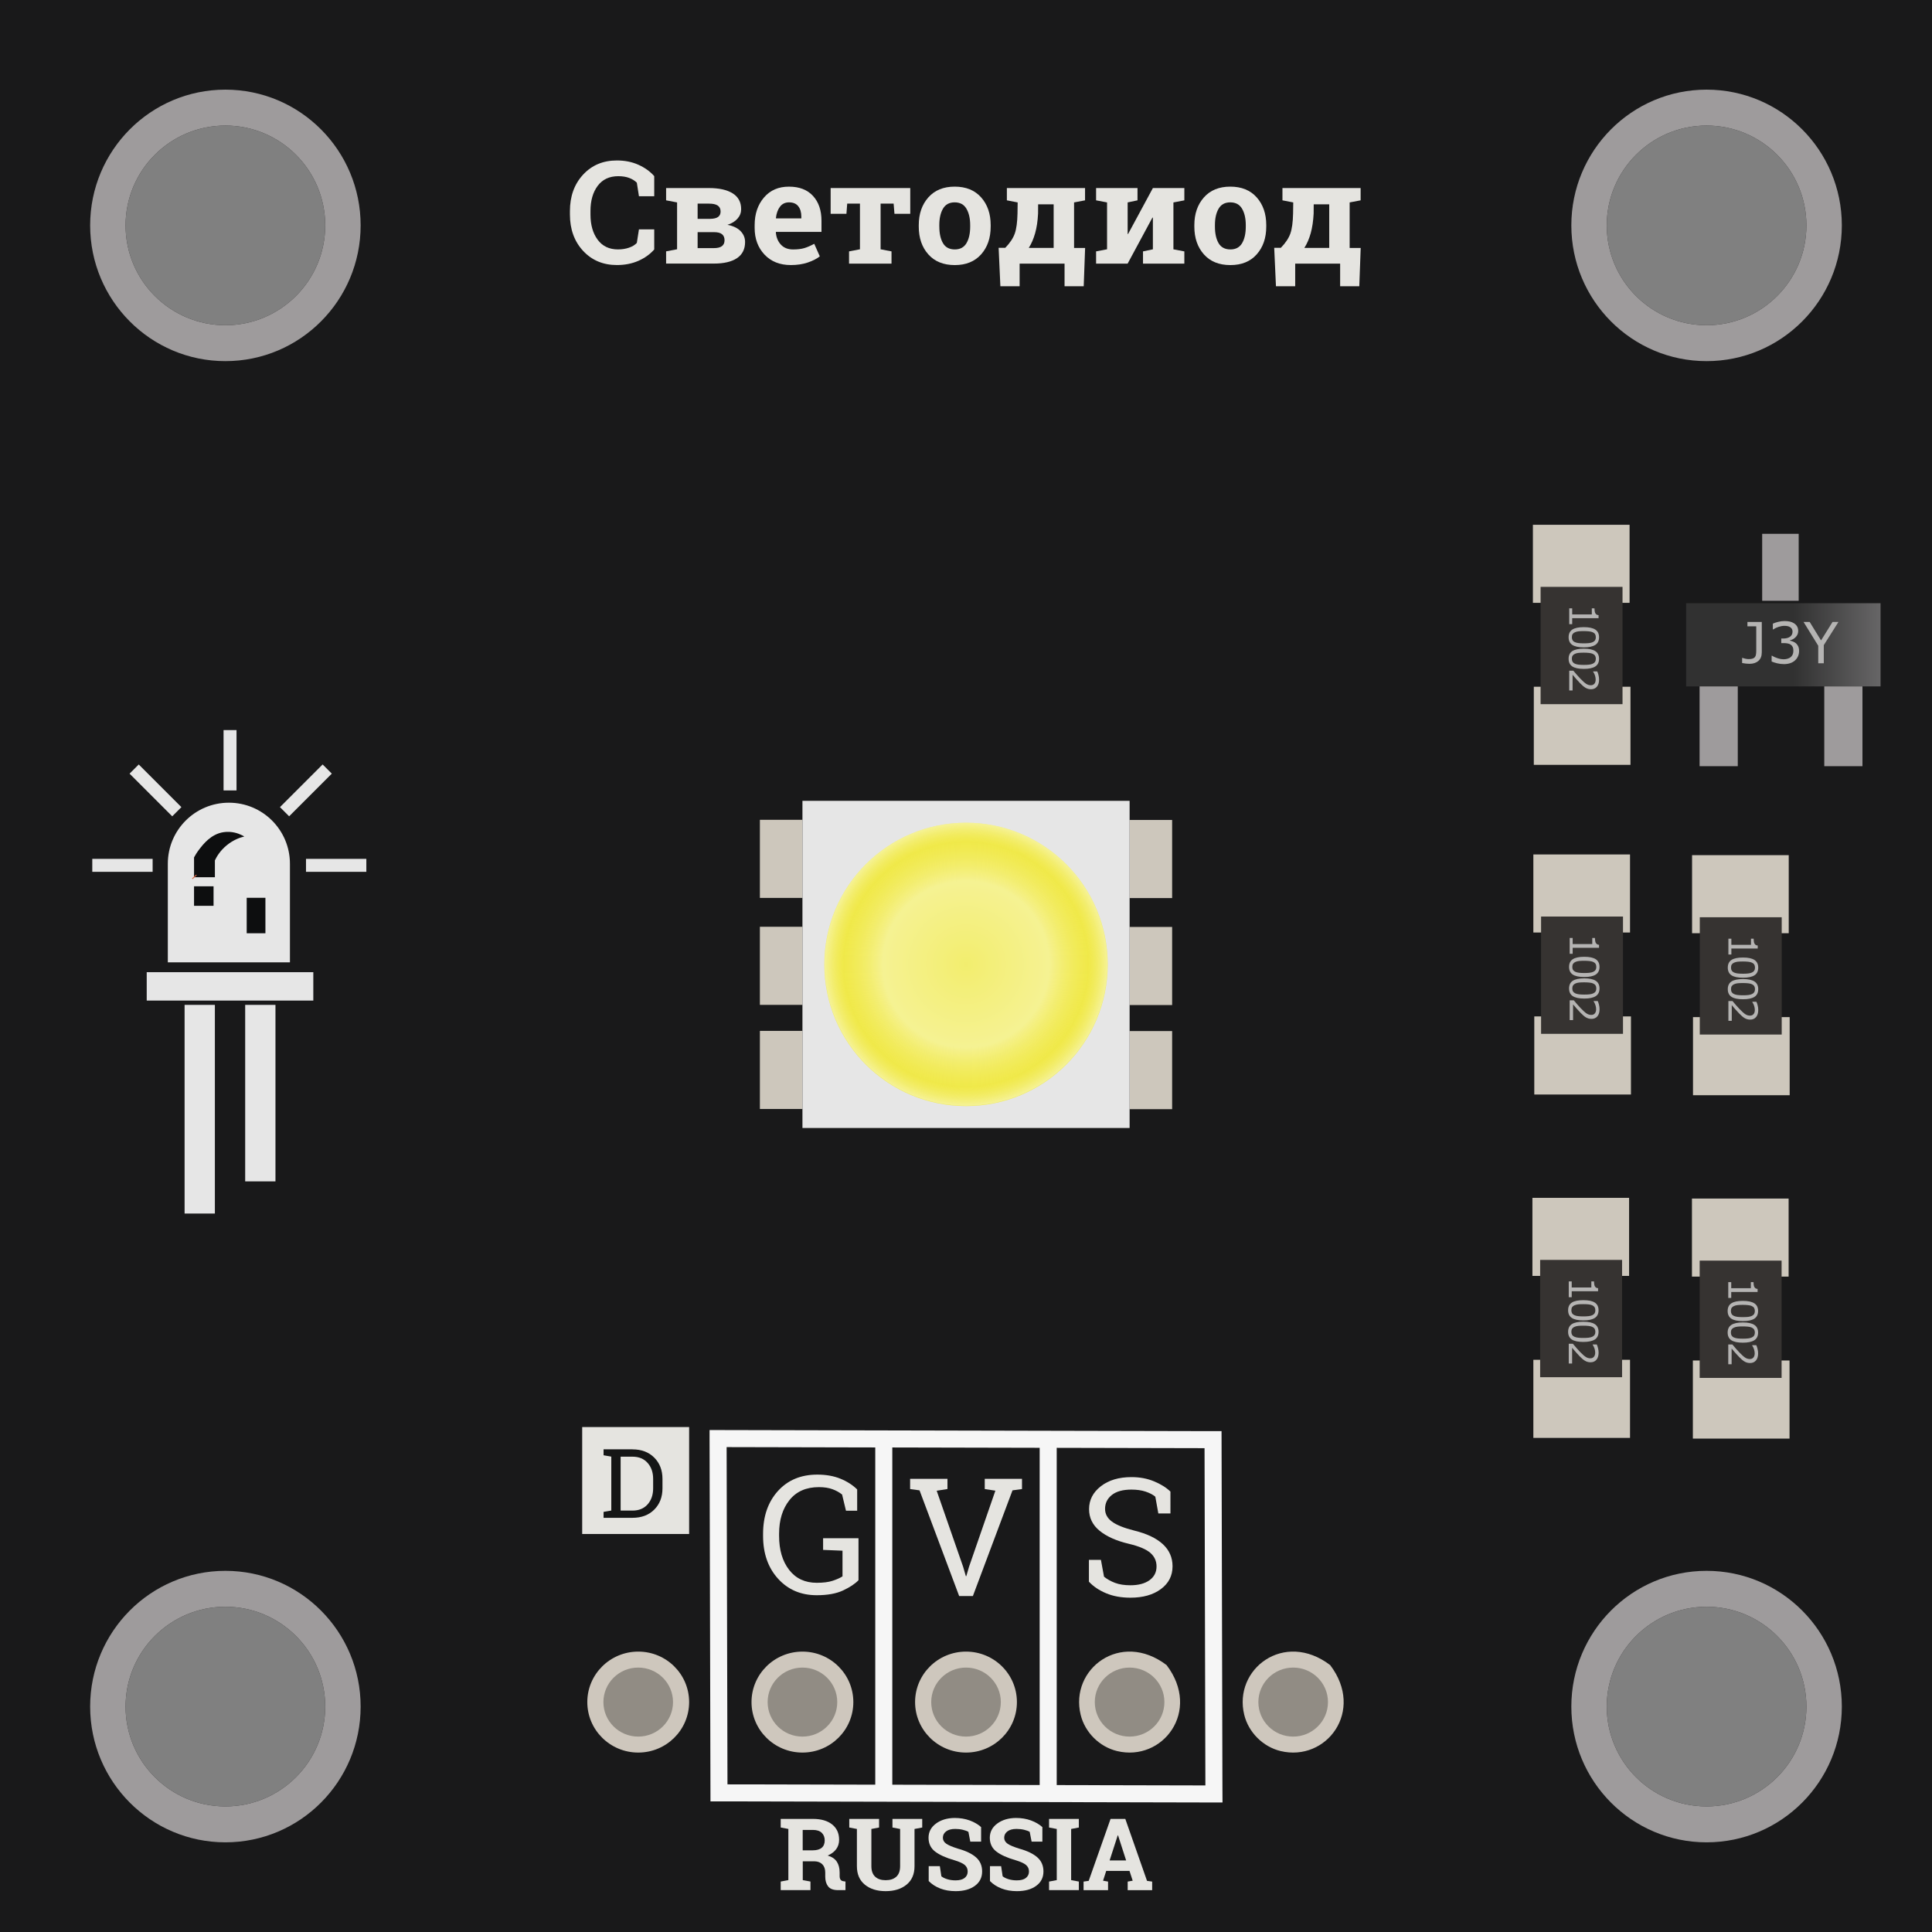 <?xml version="1.0" encoding="utf-8"?>
<!-- Generator: Adobe Illustrator 22.0.1, SVG Export Plug-In . SVG Version: 6.00 Build 0)  -->
<svg version="1.1" id="Слой_1" xmlns="http://www.w3.org/2000/svg" xmlns:xlink="http://www.w3.org/1999/xlink" x="0px" y="0px"
	 viewBox="0 0 85.04 85.04" style="enable-background:new 0 0 85.04 85.04;" xml:space="preserve">
<rect x="0" y="0" width="85.04" height="85.04" fill="#808080" stroke="none"/>
<style type="text/css">
	.st0{fill:#19191A;}
	.st1{fill:#9E9B9C;}
	.st2{fill:#E5E4E0;}
	.st3{fill:none;stroke:#F6F6F6;stroke-width:0.75;stroke-miterlimit:10;}
	.st4{fill:#CEC7BD;}
	.st5{fill:#918C84;}
	.st6{fill:#151616;}
	.st7{fill:url(#SVGID_1_);}
	.st8{fill:#B5B4B3;}
	.st9{fill:#CDC7BC;}
	.st10{fill:#363331;}
	.st11{fill:#E6E6E6;}
	.st12{fill:#EFE94A;}
	.st13{opacity:0.4;fill:url(#SVGID_2_);enable-background:new    ;}
	.st14{fill:#0D0E0F;}
	.st15{fill:none;stroke:#D76543;stroke-width:0.25;stroke-miterlimit:10;}
	.st16{display:none;}
</style>
<g id="Макет_TREMA">
	<g id="Креп._отверстия">
		<path class="st0" d="M0,0v85.04h85.04V0H0z M9.922,79.512
			c-2.428,0-4.395-1.967-4.395-4.393c0-2.428,1.967-4.395,4.395-4.395
			c2.426,0,4.393,1.967,4.393,4.395C14.315,77.545,12.348,79.512,9.922,79.512z
			 M9.922,14.315c-2.428,0-4.395-1.967-4.395-4.393
			c0-2.428,1.967-4.395,4.395-4.395c2.426,0,4.393,1.967,4.393,4.395
			C14.315,12.348,12.348,14.315,9.922,14.315z M75.119,79.512
			c-2.428,0-4.395-1.967-4.395-4.393c0-2.428,1.967-4.395,4.395-4.395
			c2.426,0,4.393,1.967,4.393,4.395C79.512,77.545,77.545,79.512,75.119,79.512z
			 M75.119,14.315c-2.428,0-4.395-1.967-4.395-4.393
			c0-2.428,1.967-4.395,4.395-4.395c2.426,0,4.393,1.967,4.393,4.395
			C79.512,12.348,77.545,14.315,75.119,14.315z"/>
		<path class="st1" d="M9.921,3.946c-3.288,0-5.953,2.675-5.953,5.975
			c0,3.3,2.665,5.975,5.953,5.975c3.288,0,5.953-2.675,5.953-5.975
			C15.874,6.621,13.209,3.946,9.921,3.946z M9.922,14.315
			c-2.428,0-4.395-1.967-4.395-4.393c0-2.428,1.967-4.395,4.395-4.395
			c2.426,0,4.393,1.967,4.393,4.395C14.315,12.348,12.348,14.315,9.922,14.315z"/>
		<path class="st1" d="M75.118,3.946c-3.288,0-5.953,2.675-5.953,5.975
			c0,3.3,2.665,5.975,5.953,5.975c3.288,0,5.953-2.675,5.953-5.975
			C81.071,6.621,78.406,3.946,75.118,3.946z M75.119,14.315
			c-2.428,0-4.395-1.967-4.395-4.393c0-2.428,1.967-4.395,4.395-4.395
			c2.426,0,4.393,1.967,4.393,4.395C79.512,12.348,77.545,14.315,75.119,14.315z"/>
		<path class="st1" d="M9.921,69.143c-3.288,0-5.953,2.675-5.953,5.975
			c0,3.3,2.665,5.975,5.953,5.975c3.288,0,5.953-2.675,5.953-5.975
			C15.874,71.818,13.209,69.143,9.921,69.143z M9.922,79.512
			c-2.428,0-4.395-1.967-4.395-4.393c0-2.428,1.967-4.395,4.395-4.395
			c2.426,0,4.393,1.967,4.393,4.395C14.315,77.545,12.348,79.512,9.922,79.512z"/>
		<path class="st1" d="M75.118,69.143c-3.288,0-5.953,2.675-5.953,5.975
			c0,3.3,2.665,5.975,5.953,5.975c3.288,0,5.953-2.675,5.953-5.975
			C81.071,71.818,78.406,69.143,75.118,69.143z M75.119,79.512
			c-2.428,0-4.395-1.967-4.395-4.393c0-2.428,1.967-4.395,4.395-4.395
			c2.426,0,4.393,1.967,4.393,4.395C79.512,77.545,77.545,79.512,75.119,79.512z"/>
		<g>
			<path class="st2" d="M28.797,8.637h-0.673L28.031,8.041
				c-0.089-0.088-0.201-0.158-0.336-0.209s-0.295-0.077-0.479-0.077
				c-0.393,0-0.695,0.141-0.907,0.424s-0.318,0.652-0.318,1.106v0.157
				c0,0.455,0.105,0.825,0.316,1.109c0.21,0.285,0.508,0.427,0.893,0.427
				c0.178,0,0.341-0.025,0.488-0.077c0.148-0.051,0.262-0.121,0.343-0.209
				l0.093-0.597h0.673v0.885c-0.182,0.209-0.414,0.375-0.696,0.5
				c-0.282,0.124-0.598,0.186-0.947,0.186c-0.605,0-1.102-0.208-1.488-0.624
				c-0.386-0.416-0.58-0.95-0.58-1.601V9.292c0-0.649,0.192-1.184,0.577-1.602
				s0.881-0.627,1.491-0.627c0.349,0,0.665,0.063,0.945,0.189
				c0.281,0.126,0.514,0.292,0.698,0.5V8.637z"/>
			<path class="st2" d="M31.206,8.277c0.446,0,0.794,0.078,1.043,0.233
				c0.249,0.156,0.374,0.387,0.374,0.695c0,0.156-0.052,0.294-0.157,0.415
				c-0.104,0.121-0.253,0.213-0.445,0.276c0.254,0.049,0.447,0.142,0.578,0.278
				s0.197,0.295,0.197,0.478c0,0.313-0.118,0.55-0.355,0.71
				s-0.576,0.24-1.019,0.24h-2.102v-0.538l0.483-0.092V8.91l-0.483-0.092V8.277
				h0.483H31.206z M30.707,9.633h0.549c0.159-0.002,0.276-0.03,0.35-0.083
				s0.112-0.132,0.112-0.237c0-0.121-0.042-0.209-0.127-0.266
				c-0.084-0.057-0.213-0.084-0.384-0.084H30.707V9.633z M30.707,10.217v0.704h0.716
				c0.159,0,0.277-0.029,0.354-0.087c0.077-0.059,0.115-0.145,0.115-0.26
				s-0.037-0.203-0.11-0.264c-0.074-0.062-0.193-0.092-0.358-0.092H30.707z"/>
			<path class="st2" d="M34.811,11.667c-0.484,0-0.87-0.154-1.16-0.461
				c-0.289-0.308-0.434-0.698-0.434-1.171V9.913c0-0.494,0.137-0.901,0.411-1.22
				c0.273-0.32,0.641-0.479,1.102-0.477c0.453,0,0.804,0.135,1.054,0.406
				c0.25,0.271,0.375,0.636,0.375,1.097v0.489h-2.003l-0.006,0.019
				c0.017,0.219,0.091,0.399,0.222,0.541c0.131,0.141,0.31,0.212,0.535,0.212
				c0.2,0,0.367-0.02,0.499-0.06c0.132-0.04,0.277-0.103,0.434-0.189
				l0.245,0.553c-0.138,0.109-0.317,0.2-0.538,0.274
				C35.327,11.631,35.082,11.667,34.811,11.667z M34.73,8.907
				c-0.167,0-0.3,0.063-0.397,0.19c-0.097,0.127-0.157,0.294-0.18,0.501
				l0.009,0.015h1.11V9.534c0-0.19-0.045-0.343-0.135-0.456
				C35.048,8.964,34.912,8.907,34.73,8.907z"/>
			<path class="st2" d="M40.066,8.277V9.412h-0.695l-0.037-0.449h-0.573v2.01l0.48,0.092
				v0.538H37.372v-0.538l0.48-0.092V8.963h-0.561L37.257,9.412H36.562V8.277H40.066z"/>
			<path class="st2" d="M40.441,9.909c0-0.496,0.14-0.902,0.42-1.219
				c0.28-0.316,0.667-0.475,1.161-0.475c0.496,0,0.884,0.158,1.164,0.473
				c0.28,0.316,0.42,0.723,0.42,1.22V9.974c0,0.5-0.14,0.907-0.42,1.222
				c-0.28,0.314-0.666,0.472-1.158,0.472c-0.498,0-0.887-0.157-1.167-0.472
				c-0.28-0.314-0.42-0.722-0.42-1.222V9.909z M41.346,9.974
				c0,0.303,0.054,0.546,0.161,0.73c0.107,0.183,0.281,0.275,0.521,0.275
				c0.233,0,0.404-0.092,0.513-0.276c0.108-0.185,0.163-0.427,0.163-0.729V9.909
				c0-0.295-0.055-0.536-0.165-0.722c-0.109-0.187-0.282-0.28-0.518-0.28
				c-0.235,0-0.407,0.093-0.515,0.28s-0.161,0.427-0.161,0.722V9.974z"/>
			<path class="st2" d="M44.248,10.908c0.207-0.213,0.346-0.422,0.419-0.628
				c0.072-0.206,0.112-0.5,0.12-0.881l0.007-0.489l-0.475-0.092V8.277h2.958
				h0.483v0.541l-0.483,0.092v2.004h0.486l-0.062,1.685h-0.843v-0.996h-1.978v0.996
				h-0.847l-0.077-1.691H44.248z M45.692,9.399
				C45.676,9.729,45.633,10.019,45.562,10.268s-0.163,0.463-0.279,0.644h1.095V8.993
				h-0.683L45.692,9.399z"/>
			<path class="st2" d="M50.069,8.277v0.541l-0.434,0.092v1.387l0.019,0.003l1.092-2.022
				h0.904h0.481v0.541l-0.481,0.092v2.063l0.481,0.092v0.538h-1.82v-0.538
				l0.435-0.092V9.581l-0.02-0.003l-1.091,2.025h-1.389v-0.538l0.483-0.092V8.91
				l-0.483-0.092V8.277h1.389H50.069z"/>
			<path class="st2" d="M52.571,9.909c0-0.496,0.14-0.902,0.42-1.219
				c0.28-0.316,0.667-0.475,1.161-0.475c0.496,0,0.884,0.158,1.164,0.473
				c0.28,0.316,0.42,0.723,0.42,1.22V9.974c0,0.5-0.14,0.907-0.42,1.222
				s-0.666,0.472-1.158,0.472c-0.498,0-0.887-0.157-1.167-0.472
				s-0.42-0.722-0.42-1.222V9.909z M53.477,9.974
				c0,0.303,0.054,0.546,0.161,0.73c0.107,0.183,0.281,0.275,0.521,0.275
				c0.234,0,0.405-0.092,0.514-0.276c0.108-0.185,0.162-0.427,0.162-0.729V9.909
				c0-0.295-0.055-0.536-0.164-0.722s-0.282-0.28-0.518-0.28
				s-0.407,0.093-0.515,0.28s-0.161,0.427-0.161,0.722V9.974z"/>
			<path class="st2" d="M56.378,10.908c0.207-0.213,0.346-0.422,0.419-0.628
				c0.072-0.206,0.112-0.5,0.12-0.881l0.007-0.489l-0.475-0.092V8.277h2.958
				h0.483v0.541l-0.483,0.092v2.004h0.486l-0.062,1.685h-0.843v-0.996h-1.978v0.996
				h-0.847l-0.077-1.691H56.378z M57.822,9.399
				c-0.017,0.33-0.06,0.62-0.13,0.869s-0.163,0.463-0.279,0.644h1.095V8.993
				h-0.683L57.822,9.399z"/>
		</g>
		<path class="st3" d="M31.787,78.916c-0.092-0-0.14-0-0.14-0l-0.039-15.542
			c0,0-0-0.026-0-0.053c0.028,0,0.057,0,0.057,0l21.695,0.048
			c0,0,0.012,0,0.034,0c0.005,2.106,0.038,15.259,0.038,15.259
			s0,0.168,0.001,0.336c-0.046-0-0.091-0-0.091-0
			S33.642,78.92,31.787,78.916z"/>
		<g>
			<path class="st2" d="M37.787,69.557c-0.153,0.158-0.378,0.308-0.676,0.448
				s-0.685,0.211-1.161,0.211c-0.696,0-1.263-0.242-1.703-0.727
				c-0.439-0.483-0.659-1.112-0.659-1.885v-0.085c0-0.776,0.217-1.406,0.652-1.888
				c0.435-0.482,1.013-0.724,1.735-0.724c0.386,0,0.725,0.061,1.017,0.18
				s0.538,0.276,0.738,0.473v0.936h-0.493l-0.171-0.712
				c-0.117-0.095-0.258-0.173-0.423-0.234s-0.364-0.092-0.595-0.092
				c-0.562,0-0.995,0.19-1.299,0.572c-0.304,0.381-0.456,0.875-0.456,1.482v0.092
				c0,0.617,0.147,1.115,0.441,1.495c0.294,0.381,0.7,0.57,1.217,0.57
				c0.283,0,0.516-0.029,0.697-0.088c0.181-0.06,0.326-0.124,0.436-0.195v-1.13
				l-0.854-0.035v-0.514h1.558V69.557z"/>
		</g>
		<g>
			<path class="st2" d="M41.705,65.542l-0.475,0.075l1.165,3.352l0.118,0.407h0.021
				l0.118-0.407l1.161-3.355l-0.468-0.071v-0.449h1.64v0.449l-0.418,0.057
				l-1.744,4.652h-0.604l-1.744-4.652l-0.415-0.057v-0.449h1.644V65.542z"/>
		</g>
		<g>
			<path class="st2" d="M51.518,66.616h-0.532l-0.133-0.737
				c-0.107-0.09-0.25-0.164-0.429-0.224c-0.179-0.059-0.386-0.088-0.622-0.088
				c-0.374,0-0.661,0.078-0.86,0.235c-0.2,0.157-0.301,0.362-0.301,0.614
				c0,0.225,0.102,0.412,0.306,0.562c0.204,0.149,0.533,0.281,0.988,0.395
				c0.548,0.135,0.964,0.333,1.249,0.596c0.284,0.262,0.427,0.587,0.427,0.974
				c0,0.416-0.171,0.75-0.513,1.003s-0.789,0.379-1.342,0.379
				c-0.4,0-0.756-0.064-1.066-0.194c-0.312-0.13-0.564-0.3-0.76-0.511
				v-0.96h0.529l0.136,0.74c0.136,0.111,0.298,0.202,0.485,0.273
				c0.188,0.07,0.413,0.105,0.676,0.105c0.354,0,0.636-0.074,0.842-0.223
				s0.309-0.351,0.309-0.605c0-0.236-0.089-0.435-0.268-0.594
				s-0.495-0.294-0.947-0.402c-0.551-0.13-0.98-0.321-1.29-0.574
				c-0.31-0.252-0.465-0.57-0.465-0.953c0-0.403,0.173-0.739,0.519-1.008
				c0.346-0.268,0.794-0.402,1.347-0.402c0.365,0,0.696,0.062,0.995,0.187
				c0.3,0.124,0.539,0.274,0.721,0.451V66.616z"/>
		</g>
		<line class="st3" x1="46.138" y1="63.354" x2="46.138" y2="78.948"/>
		<line class="st3" x1="38.901" y1="63.338" x2="38.901" y2="78.93"/>
	</g>
	<g id="Слой_11">
		<path class="st4" d="M30.333,74.92c0,1.227-1.002,2.222-2.24,2.222
			c-1.238,0-2.242-0.995-2.242-2.222c0-1.227,1.004-2.222,2.242-2.222
			C29.331,72.697,30.333,73.692,30.333,74.92z"/>
		<g>
			<path class="st2" d="M35.783,80.062c0.359,0,0.641,0.081,0.845,0.244
				c0.205,0.163,0.307,0.388,0.307,0.675c0,0.158-0.043,0.296-0.128,0.412
				s-0.21,0.21-0.375,0.282c0.187,0.055,0.321,0.146,0.403,0.272
				c0.082,0.127,0.123,0.284,0.123,0.473v0.159c0,0.069,0.014,0.122,0.042,0.16
				c0.027,0.038,0.073,0.061,0.137,0.068l0.078,0.011v0.379h-0.328
				c-0.207,0-0.353-0.056-0.437-0.166s-0.126-0.253-0.126-0.429v-0.179
				c0-0.152-0.041-0.271-0.123-0.358c-0.082-0.087-0.197-0.133-0.347-0.137h-0.519
				v0.827l0.339,0.064v0.377h-1.31v-0.377l0.337-0.064v-2.251l-0.337-0.064V80.062
				h0.337H35.783z M35.333,81.445h0.439c0.176,0,0.309-0.038,0.397-0.112
				s0.132-0.183,0.132-0.323s-0.044-0.253-0.131-0.337
				c-0.088-0.084-0.217-0.126-0.388-0.126h-0.45V81.445z"/>
			<path class="st2" d="M38.694,80.062v0.379l-0.339,0.064v1.637
				c0,0.207,0.056,0.361,0.168,0.465c0.112,0.103,0.266,0.153,0.461,0.153
				c0.199,0,0.354-0.051,0.467-0.152c0.113-0.103,0.169-0.258,0.169-0.466v-1.637
				l-0.337-0.064V80.062h1.31v0.379l-0.339,0.064v1.637
				c0,0.353-0.117,0.623-0.351,0.814s-0.541,0.286-0.92,0.286
				c-0.378,0-0.683-0.095-0.916-0.286s-0.349-0.462-0.349-0.814v-1.637
				l-0.336-0.064V80.062h0.336h0.634H38.694z"/>
			<path class="st2" d="M43.185,81.063h-0.476l-0.083-0.431
				c-0.055-0.034-0.135-0.064-0.241-0.09c-0.106-0.026-0.218-0.039-0.337-0.039
				c-0.174,0-0.308,0.036-0.403,0.108c-0.095,0.072-0.143,0.166-0.143,0.281
				c0,0.106,0.05,0.193,0.149,0.262s0.271,0.141,0.514,0.217
				c0.349,0.096,0.614,0.223,0.794,0.381c0.181,0.158,0.271,0.365,0.271,0.622
				c0,0.269-0.107,0.48-0.321,0.636s-0.497,0.232-0.847,0.232
				c-0.251,0-0.477-0.039-0.679-0.118c-0.202-0.079-0.37-0.188-0.505-0.327
				v-0.655h0.491l0.067,0.446c0.064,0.052,0.15,0.095,0.26,0.128
				c0.109,0.034,0.231,0.051,0.366,0.051c0.174,0,0.306-0.035,0.396-0.105
				c0.09-0.07,0.136-0.165,0.136-0.282c0-0.121-0.043-0.218-0.129-0.291
				c-0.086-0.073-0.237-0.142-0.453-0.207c-0.375-0.107-0.659-0.235-0.852-0.383
				c-0.192-0.148-0.289-0.351-0.289-0.607c0-0.254,0.108-0.462,0.326-0.624
				c0.217-0.161,0.49-0.244,0.819-0.248c0.243,0,0.465,0.036,0.665,0.109
				c0.2,0.073,0.368,0.171,0.504,0.293V81.063z"/>
			<path class="st2" d="M45.883,81.063h-0.475l-0.084-0.431
				c-0.055-0.034-0.135-0.064-0.24-0.09c-0.105-0.026-0.219-0.039-0.338-0.039
				c-0.174,0-0.307,0.036-0.402,0.108c-0.095,0.072-0.143,0.166-0.143,0.281
				c0,0.106,0.051,0.193,0.149,0.262s0.271,0.141,0.515,0.217
				c0.348,0.096,0.613,0.223,0.793,0.381s0.271,0.365,0.271,0.622
				c0,0.269-0.107,0.48-0.322,0.636s-0.496,0.232-0.848,0.232
				c-0.25,0-0.477-0.039-0.679-0.118s-0.371-0.188-0.505-0.327v-0.655h0.491
				l0.067,0.446c0.064,0.052,0.151,0.095,0.261,0.128
				c0.109,0.034,0.23,0.051,0.365,0.051c0.174,0,0.307-0.035,0.396-0.105
				s0.137-0.165,0.137-0.282c0-0.121-0.043-0.218-0.131-0.291
				c-0.086-0.073-0.236-0.142-0.451-0.207c-0.376-0.107-0.66-0.235-0.853-0.383
				c-0.192-0.148-0.289-0.351-0.289-0.607c0-0.254,0.108-0.462,0.326-0.624
				c0.217-0.161,0.49-0.244,0.82-0.248c0.242,0,0.465,0.036,0.664,0.109
				s0.367,0.171,0.504,0.293V81.063z"/>
			<path class="st2" d="M46.176,80.441V80.062h1.311v0.379l-0.339,0.064v2.251l0.339,0.064
				v0.377h-1.311v-0.377l0.339-0.064v-2.251L46.176,80.441z"/>
			<path class="st2" d="M47.694,82.821l0.227-0.032L48.883,80.062h0.649l0.956,2.727
				l0.226,0.032v0.377h-1.077v-0.377l0.22-0.039l-0.14-0.431h-1.025
				l-0.139,0.431l0.22,0.039v0.377h-1.078V82.821z M48.842,81.889h0.726
				l-0.356-1.104h-0.013L48.842,81.889z"/>
		</g>
		<ellipse class="st5" cx="28.092" cy="74.92" rx="1.532" ry="1.519"/>
		<rect x="25.626" y="62.814" class="st2" width="4.707" height="4.707"/>
		<g>
			<path class="st6" d="M27.84,63.796c0.397,0,0.716,0.121,0.958,0.363
				c0.242,0.242,0.362,0.556,0.362,0.939v0.412c0,0.385-0.121,0.697-0.362,0.938
				c-0.241,0.241-0.561,0.361-0.958,0.361h-1.273v-0.261l0.34-0.059v-2.374
				l-0.34-0.059v-0.263h0.34H27.84z M27.318,64.117v2.374h0.522
				c0.281,0,0.503-0.091,0.666-0.274c0.162-0.184,0.243-0.419,0.243-0.706V65.094
				c0-0.284-0.081-0.518-0.243-0.701c-0.163-0.184-0.384-0.275-0.666-0.275H27.318
				z"/>
		</g>
		<path class="st4" d="M37.561,74.92c0,1.227-1.002,2.222-2.24,2.222
			s-2.242-0.995-2.242-2.222c0-1.227,1.004-2.222,2.242-2.222
			S37.561,73.692,37.561,74.92z"/>
		<ellipse class="st5" cx="35.321" cy="74.92" rx="1.532" ry="1.519"/>
		<path class="st4" d="M44.761,74.92c0,1.227-1.002,2.222-2.24,2.222
			s-2.242-0.995-2.242-2.222c0-1.227,1.004-2.222,2.242-2.222
			S44.761,73.692,44.761,74.92z"/>
		<ellipse class="st5" cx="42.521" cy="74.92" rx="1.532" ry="1.519"/>
		<path class="st4" d="M51.349,73.291c1.54,2.023-0.171,4.271-2.183,3.784
			c-0.774-0.188-1.41-0.821-1.599-1.595
			C47.075,73.468,49.324,71.75,51.349,73.291z"/>
		<ellipse class="st5" cx="49.721" cy="74.92" rx="1.532" ry="1.519"/>
		<path class="st4" d="M58.549,73.291c1.54,2.023-0.171,4.271-2.183,3.784
			c-0.774-0.188-1.41-0.821-1.599-1.595
			C54.275,73.468,56.524,71.75,58.549,73.291z"/>
		<ellipse class="st5" cx="56.921" cy="74.92" rx="1.532" ry="1.519"/>
	</g>
</g>
<g id="J3y">
	<g id="XMLID_6_">
		<g>
			
				<linearGradient id="SVGID_1_" gradientUnits="userSpaceOnUse" x1="74.217" y1="57.146" x2="82.776" y2="57.146" gradientTransform="matrix(1 0 0 -1 0 85.528)">
				<stop  offset="0" style="stop-color:#313131"/>
				<stop  offset="0.064" style="stop-color:#313131"/>
				<stop  offset="0.552" style="stop-color:#313131"/>
				<stop  offset="0.994" style="stop-color:#666566"/>
			</linearGradient>
			<rect x="74.217" y="26.551" class="st7" width="8.559" height="3.662"/>
		</g>
	</g>
	<g id="XMLID_18_">
		<g>
			<rect x="77.565" y="23.497" class="st1" width="1.607" height="2.948"/>
		</g>
	</g>
	<g id="XMLID_16_">
		<g>
			<rect x="80.298" y="30.213" class="st1" width="1.681" height="3.512"/>
		</g>
	</g>
	<g id="XMLID_17_">
		<g>
			<rect x="74.81" y="30.213" class="st1" width="1.681" height="3.512"/>
		</g>
	</g>
	<g>
		<path class="st8" d="M77.547,28.721c0,0.159-0.049,0.282-0.147,0.369
			c-0.099,0.086-0.229,0.129-0.395,0.129c-0.04,0-0.092-0.003-0.157-0.01
			c-0.066-0.007-0.121-0.016-0.166-0.025v-0.226h0.014
			c0.034,0.011,0.076,0.022,0.125,0.035c0.049,0.012,0.1,0.019,0.151,0.019
			c0.075,0,0.136-0.009,0.181-0.026c0.045-0.017,0.078-0.041,0.099-0.073
			c0.022-0.032,0.036-0.072,0.042-0.119c0.007-0.048,0.01-0.102,0.01-0.164
			v-1.062h-0.388v-0.192h0.632V28.721z"/>
		<path class="st8" d="M79.054,28.317c0.039,0.035,0.071,0.079,0.097,0.132
			c0.025,0.054,0.039,0.122,0.039,0.205c0,0.084-0.016,0.159-0.046,0.229
			s-0.073,0.13-0.128,0.181c-0.062,0.058-0.135,0.1-0.218,0.127
			s-0.175,0.041-0.274,0.041c-0.102,0-0.201-0.013-0.301-0.036
			c-0.098-0.024-0.179-0.051-0.242-0.079V28.861h0.019
			c0.069,0.046,0.151,0.083,0.247,0.113c0.094,0.03,0.186,0.045,0.273,0.045
			c0.051,0,0.105-0.008,0.164-0.025c0.059-0.017,0.105-0.042,0.143-0.075
			c0.037-0.036,0.065-0.075,0.084-0.119c0.018-0.043,0.027-0.098,0.027-0.163
			s-0.01-0.119-0.031-0.162s-0.05-0.076-0.087-0.101
			c-0.036-0.025-0.081-0.043-0.134-0.052c-0.053-0.01-0.109-0.015-0.17-0.015
			h-0.111v-0.202h0.086c0.125,0,0.225-0.026,0.299-0.078s0.111-0.127,0.111-0.227
			c0-0.044-0.01-0.082-0.027-0.115c-0.02-0.033-0.046-0.06-0.08-0.081
			c-0.035-0.021-0.072-0.036-0.113-0.044c-0.039-0.008-0.086-0.013-0.137-0.013
			c-0.078,0-0.16,0.015-0.248,0.042s-0.171,0.066-0.249,0.117h-0.013v-0.255
			c0.059-0.029,0.137-0.055,0.234-0.079c0.097-0.024,0.191-0.036,0.282-0.036
			c0.089,0,0.168,0.008,0.236,0.024s0.13,0.042,0.185,0.078
			c0.06,0.039,0.104,0.087,0.135,0.142c0.03,0.056,0.045,0.12,0.045,0.194
			c0,0.101-0.035,0.189-0.107,0.265s-0.156,0.123-0.254,0.143v0.017
			c0.039,0.007,0.084,0.021,0.135,0.041S79.018,28.287,79.054,28.317z"/>
		<path class="st8" d="M80.923,27.375l-0.646,1.021v0.798h-0.244v-0.771l-0.647-1.047H79.656
			l0.5,0.813l0.507-0.813H80.923z"/>
	</g>
</g>
<g id="Резистор">
	<g>
		<g id="XMLID_12_">
			<g>
				<rect x="67.493" y="37.61" class="st9" width="4.255" height="3.436"/>
			</g>
		</g>
		<g id="XMLID_11_">
			<g>
				<rect x="67.534" y="44.739" class="st9" width="4.255" height="3.438"/>
			</g>
		</g>
		<g id="XMLID_10_">
			<g>
				<rect x="67.833" y="40.343" class="st10" width="3.606" height="5.163"/>
			</g>
		</g>
		<g>
			<path class="st8" d="M69.092,41.984v-0.697h0.132v0.268h0.862v-0.268h0.117
				c0,0.036,0.004,0.075,0.01,0.117s0.015,0.073,0.026,0.094
				c0.015,0.026,0.032,0.047,0.055,0.062c0.022,0.016,0.052,0.024,0.09,0.026
				v0.134h-1.16v0.263H69.092z"/>
			<path class="st8" d="M69.736,43.004c-0.23,0-0.4-0.036-0.509-0.108
				s-0.162-0.185-0.162-0.337c0-0.154,0.055-0.267,0.164-0.338
				c0.11-0.071,0.278-0.106,0.505-0.106c0.229,0,0.398,0.036,0.507,0.108
				c0.109,0.072,0.164,0.184,0.164,0.337c0,0.154-0.056,0.267-0.167,0.338
				C70.128,42.969,69.961,43.004,69.736,43.004z M69.344,42.777
				c0.047,0.021,0.102,0.034,0.164,0.041c0.064,0.007,0.14,0.011,0.229,0.011
				c0.088,0,0.164-0.003,0.229-0.011c0.064-0.007,0.119-0.021,0.164-0.042
				c0.044-0.02,0.078-0.047,0.1-0.083c0.023-0.035,0.034-0.08,0.034-0.134
				c0-0.054-0.011-0.099-0.034-0.134c-0.021-0.036-0.057-0.063-0.102-0.084
				c-0.043-0.02-0.098-0.033-0.167-0.04c-0.068-0.007-0.144-0.011-0.226-0.011
				c-0.09,0-0.165,0.003-0.226,0.009s-0.114,0.02-0.163,0.041
				c-0.045,0.019-0.078,0.046-0.102,0.081c-0.024,0.035-0.036,0.081-0.036,0.139
				c0,0.054,0.011,0.099,0.034,0.135C69.264,42.729,69.299,42.757,69.344,42.777z"/>
			<path class="st8" d="M69.736,43.953c-0.23,0-0.4-0.036-0.509-0.108
				s-0.162-0.185-0.162-0.337c0-0.154,0.055-0.267,0.164-0.338
				c0.11-0.071,0.278-0.106,0.505-0.106c0.229,0,0.398,0.036,0.507,0.108
				c0.109,0.072,0.164,0.184,0.164,0.337c0,0.154-0.056,0.267-0.167,0.338
				C70.128,43.917,69.961,43.953,69.736,43.953z M69.344,43.726
				c0.047,0.021,0.102,0.034,0.164,0.041c0.064,0.007,0.14,0.011,0.229,0.011
				c0.088,0,0.164-0.003,0.229-0.011c0.064-0.007,0.119-0.021,0.164-0.042
				c0.044-0.02,0.078-0.047,0.1-0.083c0.023-0.035,0.034-0.08,0.034-0.134
				c0-0.054-0.011-0.099-0.034-0.134c-0.021-0.036-0.057-0.063-0.102-0.084
				c-0.043-0.02-0.098-0.033-0.167-0.04c-0.068-0.007-0.144-0.011-0.226-0.011
				c-0.09,0-0.165,0.003-0.226,0.009s-0.114,0.02-0.163,0.041
				c-0.045,0.019-0.078,0.046-0.102,0.081c-0.024,0.035-0.036,0.081-0.036,0.139
				c0,0.054,0.011,0.099,0.034,0.135C69.264,43.678,69.299,43.706,69.344,43.726z"/>
			<path class="st8" d="M69.092,44.902V44.031h0.182c0.051,0.061,0.104,0.121,0.155,0.183
				c0.052,0.061,0.103,0.117,0.154,0.169c0.107,0.111,0.192,0.188,0.256,0.229
				s0.131,0.061,0.204,0.061c0.066,0,0.119-0.021,0.156-0.066
				C70.238,44.562,70.256,44.5,70.256,44.422c0-0.053-0.008-0.109-0.027-0.17
				c-0.018-0.062-0.047-0.121-0.084-0.18v-0.009h0.182
				c0.02,0.041,0.038,0.096,0.055,0.164c0.018,0.068,0.025,0.134,0.025,0.198
				c0,0.132-0.032,0.235-0.096,0.311c-0.063,0.074-0.15,0.112-0.259,0.112
				c-0.049,0-0.095-0.007-0.138-0.019c-0.041-0.013-0.082-0.031-0.12-0.055
				c-0.036-0.023-0.071-0.049-0.105-0.08c-0.034-0.029-0.073-0.066-0.114-0.109
				c-0.061-0.062-0.119-0.125-0.176-0.191c-0.057-0.065-0.109-0.127-0.158-0.184v0.691
				H69.092z"/>
		</g>
	</g>
	<g>
		<g id="XMLID_3_">
			<g>
				<rect x="67.473" y="23.099" class="st9" width="4.255" height="3.436"/>
			</g>
		</g>
		<g id="XMLID_2_">
			<g>
				<rect x="67.513" y="30.228" class="st9" width="4.255" height="3.438"/>
			</g>
		</g>
		<g id="XMLID_1_">
			<g>
				<rect x="67.812" y="25.832" class="st10" width="3.606" height="5.163"/>
			</g>
		</g>
		<g>
			<path class="st8" d="M69.072,27.474v-0.697h0.131v0.268h0.863v-0.268h0.117
				c0,0.036,0.003,0.075,0.009,0.117s0.015,0.073,0.026,0.094
				c0.014,0.026,0.033,0.047,0.055,0.062c0.022,0.016,0.053,0.024,0.09,0.026
				v0.134H69.203v0.263H69.072z"/>
			<path class="st8" d="M69.716,28.494c-0.231,0-0.401-0.036-0.509-0.108
				s-0.162-0.185-0.162-0.337c0-0.154,0.055-0.267,0.164-0.338
				s0.277-0.106,0.505-0.106c0.229,0,0.397,0.036,0.507,0.108
				c0.109,0.072,0.164,0.184,0.164,0.337c0,0.154-0.056,0.267-0.166,0.338
				C70.107,28.458,69.939,28.494,69.716,28.494z M69.323,28.266
				c0.047,0.021,0.102,0.034,0.165,0.041c0.062,0.007,0.139,0.011,0.228,0.011
				c0.087,0,0.163-0.003,0.228-0.011c0.064-0.007,0.119-0.021,0.164-0.042
				c0.045-0.02,0.078-0.047,0.102-0.083c0.021-0.035,0.033-0.08,0.033-0.134
				c0-0.054-0.012-0.099-0.033-0.134c-0.023-0.036-0.057-0.063-0.103-0.084
				c-0.042-0.02-0.099-0.033-0.167-0.04s-0.144-0.011-0.226-0.011
				c-0.09,0-0.165,0.003-0.226,0.009s-0.115,0.02-0.162,0.041
				c-0.045,0.019-0.08,0.046-0.104,0.081S69.188,27.991,69.188,28.048
				c0,0.054,0.012,0.099,0.033,0.135C69.244,28.219,69.277,28.247,69.323,28.266z"/>
			<path class="st8" d="M69.716,29.442c-0.231,0-0.401-0.036-0.509-0.108
				s-0.162-0.185-0.162-0.337c0-0.154,0.055-0.267,0.164-0.338
				s0.277-0.106,0.505-0.106c0.229,0,0.397,0.036,0.507,0.108
				c0.109,0.072,0.164,0.184,0.164,0.337c0,0.154-0.056,0.267-0.166,0.338
				C70.107,29.407,69.939,29.442,69.716,29.442z M69.323,29.215
				c0.047,0.021,0.102,0.034,0.165,0.041c0.062,0.007,0.139,0.011,0.228,0.011
				c0.087,0,0.163-0.003,0.228-0.011c0.064-0.007,0.119-0.021,0.164-0.042
				c0.045-0.02,0.078-0.047,0.102-0.083c0.021-0.035,0.033-0.08,0.033-0.134
				c0-0.054-0.012-0.099-0.033-0.134c-0.023-0.036-0.057-0.063-0.103-0.084
				c-0.042-0.02-0.099-0.033-0.167-0.04s-0.144-0.011-0.226-0.011
				c-0.09,0-0.165,0.003-0.226,0.009s-0.115,0.02-0.162,0.041
				c-0.045,0.019-0.08,0.046-0.104,0.081S69.188,28.939,69.188,28.997
				c0,0.054,0.012,0.099,0.033,0.135C69.244,29.167,69.277,29.195,69.323,29.215z"/>
			<path class="st8" d="M69.072,30.392V29.521h0.18c0.053,0.061,0.104,0.121,0.156,0.182
				c0.052,0.061,0.104,0.117,0.154,0.169c0.107,0.111,0.192,0.187,0.256,0.228
				c0.062,0.041,0.131,0.062,0.204,0.062c0.067,0,0.119-0.022,0.157-0.066
				c0.037-0.044,0.057-0.105,0.057-0.185c0-0.052-0.01-0.109-0.027-0.17
				c-0.02-0.061-0.047-0.121-0.086-0.179v-0.009h0.182
				c0.021,0.041,0.039,0.096,0.056,0.164s0.025,0.134,0.025,0.198
				c0,0.132-0.032,0.235-0.096,0.311c-0.063,0.075-0.149,0.112-0.259,0.112
				c-0.049,0-0.095-0.006-0.137-0.019c-0.043-0.013-0.083-0.031-0.121-0.055
				c-0.035-0.022-0.07-0.049-0.105-0.079c-0.034-0.03-0.072-0.067-0.115-0.11
				c-0.061-0.062-0.119-0.125-0.176-0.191c-0.057-0.065-0.109-0.127-0.157-0.184
				v0.692H69.072z"/>
		</g>
	</g>
	<g>
		<g id="XMLID_19_">
			<g>
				<rect x="74.479" y="37.641" class="st9" width="4.255" height="3.436"/>
			</g>
		</g>
		<g id="XMLID_15_">
			<g>
				<rect x="74.52" y="44.77" class="st9" width="4.255" height="3.438"/>
			</g>
		</g>
		<g id="XMLID_14_">
			<g>
				<rect x="74.819" y="40.374" class="st10" width="3.606" height="5.163"/>
			</g>
		</g>
		<g>
			<path class="st8" d="M76.078,42.016v-0.697h0.131v0.268h0.863v-0.268h0.117
				c0,0.036,0.003,0.075,0.009,0.117s0.015,0.073,0.026,0.094
				c0.014,0.026,0.033,0.047,0.055,0.062c0.022,0.016,0.053,0.024,0.09,0.026
				v0.134h-1.16v0.263H76.078z"/>
			<path class="st8" d="M76.722,43.036c-0.231,0-0.401-0.036-0.509-0.108
				s-0.162-0.185-0.162-0.337c0-0.154,0.055-0.267,0.164-0.338
				s0.277-0.106,0.505-0.106c0.229,0,0.397,0.036,0.507,0.108
				c0.109,0.072,0.164,0.184,0.164,0.337c0,0.154-0.056,0.267-0.166,0.338
				C77.113,43,76.945,43.036,76.722,43.036z M76.329,42.808
				c0.047,0.021,0.102,0.034,0.165,0.041c0.062,0.007,0.139,0.011,0.228,0.011
				c0.087,0,0.163-0.003,0.228-0.011c0.064-0.007,0.119-0.021,0.164-0.042
				c0.045-0.02,0.078-0.047,0.102-0.083c0.021-0.035,0.033-0.08,0.033-0.134
				c0-0.054-0.012-0.099-0.033-0.134c-0.023-0.036-0.057-0.063-0.103-0.084
				c-0.042-0.02-0.099-0.033-0.167-0.04s-0.144-0.011-0.226-0.011
				c-0.09,0-0.165,0.003-0.226,0.009s-0.115,0.02-0.162,0.041
				c-0.045,0.019-0.08,0.046-0.104,0.081s-0.035,0.081-0.035,0.139
				c0,0.054,0.012,0.099,0.033,0.135C76.25,42.761,76.283,42.789,76.329,42.808z"/>
			<path class="st8" d="M76.722,43.984c-0.231,0-0.401-0.036-0.509-0.108
				s-0.162-0.185-0.162-0.337c0-0.154,0.055-0.267,0.164-0.338
				s0.277-0.106,0.505-0.106c0.229,0,0.397,0.036,0.507,0.108
				c0.109,0.072,0.164,0.184,0.164,0.337c0,0.154-0.056,0.267-0.166,0.338
				C77.113,43.949,76.945,43.984,76.722,43.984z M76.329,43.757
				c0.047,0.021,0.102,0.034,0.165,0.041c0.062,0.007,0.139,0.011,0.228,0.011
				c0.087,0,0.163-0.003,0.228-0.011c0.064-0.007,0.119-0.021,0.164-0.042
				c0.045-0.02,0.078-0.047,0.102-0.083c0.021-0.035,0.033-0.08,0.033-0.134
				c0-0.054-0.012-0.099-0.033-0.134c-0.023-0.036-0.057-0.063-0.103-0.084
				c-0.042-0.02-0.099-0.033-0.167-0.04s-0.144-0.011-0.226-0.011
				c-0.09,0-0.165,0.003-0.226,0.009s-0.115,0.02-0.162,0.041
				c-0.045,0.019-0.08,0.046-0.104,0.081s-0.035,0.081-0.035,0.139
				c0,0.054,0.012,0.099,0.033,0.135C76.25,43.709,76.283,43.737,76.329,43.757z"/>
			<path class="st8" d="M76.078,44.934V44.062h0.18c0.053,0.061,0.104,0.121,0.156,0.183
				c0.052,0.061,0.104,0.117,0.154,0.169c0.107,0.111,0.192,0.188,0.256,0.229
				c0.062,0.041,0.131,0.061,0.204,0.061c0.067,0,0.119-0.021,0.157-0.066
				c0.037-0.043,0.057-0.105,0.057-0.184c0-0.053-0.01-0.109-0.027-0.17
				c-0.02-0.062-0.047-0.121-0.086-0.18v-0.009h0.182
				c0.021,0.041,0.039,0.096,0.056,0.164s0.025,0.134,0.025,0.198
				c0,0.132-0.032,0.235-0.096,0.311c-0.063,0.074-0.149,0.112-0.259,0.112
				c-0.049,0-0.095-0.007-0.137-0.019c-0.043-0.013-0.083-0.031-0.121-0.055
				c-0.035-0.023-0.07-0.049-0.105-0.08c-0.034-0.029-0.072-0.066-0.115-0.109
				c-0.061-0.062-0.119-0.125-0.176-0.191c-0.057-0.065-0.109-0.127-0.157-0.184v0.691
				H76.078z"/>
		</g>
	</g>
	<g>
		<g id="XMLID_22_">
			<g>
				<rect x="67.452" y="52.725" class="st9" width="4.255" height="3.436"/>
			</g>
		</g>
		<g id="XMLID_21_">
			<g>
				<rect x="67.493" y="59.853" class="st9" width="4.255" height="3.438"/>
			</g>
		</g>
		<g id="XMLID_20_">
			<g>
				<rect x="67.792" y="55.457" class="st10" width="3.606" height="5.163"/>
			</g>
		</g>
		<g>
			<path class="st8" d="M69.051,57.099v-0.696h0.131v0.268h0.863v-0.268h0.117
				c0,0.035,0.003,0.074,0.009,0.116s0.015,0.073,0.026,0.095
				c0.014,0.025,0.033,0.047,0.055,0.062c0.022,0.016,0.053,0.023,0.09,0.025
				v0.135h-1.16v0.263H69.051z"/>
			<path class="st8" d="M69.694,58.119c-0.231,0-0.401-0.037-0.509-0.109
				s-0.162-0.184-0.162-0.336c0-0.154,0.055-0.268,0.164-0.339
				s0.277-0.106,0.505-0.106c0.229,0,0.397,0.035,0.507,0.107
				s0.164,0.185,0.164,0.338c0,0.154-0.056,0.267-0.166,0.338
				C70.086,58.083,69.918,58.119,69.694,58.119z M69.302,57.891
				c0.047,0.021,0.102,0.035,0.165,0.041c0.062,0.008,0.139,0.012,0.228,0.012
				c0.087,0,0.163-0.004,0.228-0.012c0.064-0.006,0.119-0.021,0.164-0.041
				s0.078-0.048,0.102-0.083c0.021-0.034,0.033-0.079,0.033-0.134
				s-0.012-0.1-0.033-0.135c-0.023-0.035-0.057-0.063-0.103-0.084
				c-0.042-0.02-0.099-0.033-0.167-0.041c-0.068-0.007-0.144-0.01-0.226-0.01
				c-0.09,0-0.165,0.002-0.226,0.009s-0.115,0.021-0.162,0.041
				C69.26,57.473,69.225,57.5,69.201,57.535c-0.023,0.034-0.035,0.08-0.035,0.139
				c0,0.054,0.012,0.099,0.033,0.135C69.223,57.844,69.256,57.871,69.302,57.891z"/>
			<path class="st8" d="M69.694,59.067c-0.231,0-0.401-0.036-0.509-0.108
				s-0.162-0.185-0.162-0.337c0-0.154,0.055-0.267,0.164-0.339
				c0.109-0.07,0.277-0.105,0.505-0.105c0.229,0,0.397,0.035,0.507,0.107
				s0.164,0.184,0.164,0.337c0,0.154-0.056,0.267-0.166,0.339
				C70.086,59.031,69.918,59.067,69.694,59.067z M69.302,58.84
				c0.047,0.021,0.102,0.034,0.165,0.041c0.062,0.008,0.139,0.011,0.228,0.011
				c0.087,0,0.163-0.003,0.228-0.011c0.064-0.007,0.119-0.021,0.164-0.042
				s0.078-0.048,0.102-0.083c0.021-0.034,0.033-0.079,0.033-0.134
				c0-0.054-0.012-0.099-0.033-0.134c-0.023-0.036-0.057-0.064-0.103-0.085
				c-0.042-0.02-0.099-0.032-0.167-0.04s-0.144-0.011-0.226-0.011
				c-0.09,0-0.165,0.003-0.226,0.009c-0.061,0.007-0.115,0.021-0.162,0.041
				c-0.045,0.02-0.08,0.047-0.104,0.081s-0.035,0.081-0.035,0.139
				c0,0.054,0.012,0.099,0.033,0.135C69.223,58.793,69.256,58.82,69.302,58.84z"/>
			<path class="st8" d="M69.051,60.018v-0.871h0.18c0.053,0.061,0.104,0.121,0.156,0.182
				c0.052,0.061,0.104,0.117,0.154,0.17c0.107,0.11,0.192,0.186,0.256,0.227
				c0.062,0.041,0.131,0.062,0.204,0.062c0.067,0,0.119-0.022,0.157-0.066
				c0.037-0.045,0.057-0.105,0.057-0.186c0-0.052-0.01-0.108-0.027-0.17
				c-0.02-0.061-0.047-0.121-0.086-0.179v-0.009h0.182
				c0.021,0.041,0.039,0.096,0.056,0.164s0.025,0.135,0.025,0.198
				c0,0.132-0.032,0.235-0.096,0.311s-0.149,0.112-0.259,0.112
				c-0.049,0-0.095-0.006-0.137-0.019c-0.043-0.013-0.083-0.03-0.121-0.056
				c-0.035-0.021-0.07-0.049-0.105-0.078c-0.034-0.031-0.072-0.067-0.115-0.11
				c-0.061-0.062-0.119-0.126-0.176-0.191s-0.109-0.127-0.157-0.185v0.693H69.051z"
				/>
		</g>
	</g>
	<g>
		<g id="XMLID_25_">
			<g>
				<rect x="74.474" y="52.756" class="st9" width="4.255" height="3.436"/>
			</g>
		</g>
		<g id="XMLID_24_">
			<g>
				<rect x="74.514" y="59.884" class="st9" width="4.255" height="3.438"/>
			</g>
		</g>
		<g id="XMLID_23_">
			<g>
				<rect x="74.814" y="55.488" class="st10" width="3.606" height="5.163"/>
			</g>
		</g>
		<g>
			<path class="st8" d="M76.072,57.131v-0.697h0.131v0.269h0.863v-0.269h0.117
				c0,0.037,0.003,0.076,0.009,0.117s0.015,0.072,0.026,0.094
				c0.014,0.027,0.033,0.048,0.055,0.062c0.022,0.016,0.053,0.025,0.09,0.027
				v0.134H76.203v0.263H76.072z"/>
			<path class="st8" d="M76.716,58.15c-0.231,0-0.401-0.035-0.509-0.107
				s-0.162-0.186-0.162-0.338c0-0.154,0.055-0.267,0.164-0.338
				s0.277-0.106,0.505-0.106c0.229,0,0.397,0.036,0.507,0.108
				c0.109,0.071,0.164,0.184,0.164,0.336c0,0.154-0.056,0.268-0.166,0.339
				C77.107,58.115,76.939,58.15,76.716,58.15z M76.323,57.924
				c0.047,0.02,0.102,0.033,0.165,0.041c0.062,0.007,0.139,0.01,0.228,0.01
				c0.087,0,0.163-0.003,0.228-0.01c0.064-0.008,0.119-0.021,0.164-0.043
				c0.045-0.02,0.078-0.047,0.102-0.082c0.021-0.035,0.033-0.08,0.033-0.135
				c0-0.054-0.012-0.099-0.033-0.134c-0.023-0.036-0.057-0.063-0.103-0.085
				c-0.042-0.02-0.099-0.032-0.167-0.039c-0.068-0.008-0.144-0.012-0.226-0.012
				c-0.09,0-0.165,0.004-0.226,0.01s-0.115,0.02-0.162,0.041
				c-0.045,0.019-0.08,0.046-0.104,0.08C76.199,57.602,76.188,57.648,76.188,57.705
				c0,0.055,0.012,0.1,0.033,0.135C76.244,57.876,76.277,57.904,76.323,57.924z"/>
			<path class="st8" d="M76.716,59.1c-0.231,0-0.401-0.036-0.509-0.108
				s-0.162-0.185-0.162-0.337c0-0.154,0.055-0.268,0.164-0.338
				c0.109-0.072,0.277-0.107,0.505-0.107c0.229,0,0.397,0.036,0.507,0.108
				c0.109,0.071,0.164,0.185,0.164,0.337c0,0.154-0.056,0.268-0.166,0.338
				C77.107,59.064,76.939,59.1,76.716,59.1z M76.323,58.872
				c0.047,0.021,0.102,0.034,0.165,0.041c0.062,0.007,0.139,0.011,0.228,0.011
				c0.087,0,0.163-0.004,0.228-0.011s0.119-0.021,0.164-0.042
				c0.045-0.02,0.078-0.047,0.102-0.082c0.021-0.035,0.033-0.08,0.033-0.135
				s-0.012-0.1-0.033-0.135c-0.023-0.035-0.057-0.062-0.103-0.084
				c-0.042-0.02-0.099-0.033-0.167-0.04s-0.144-0.011-0.226-0.011
				c-0.09,0-0.165,0.003-0.226,0.01c-0.061,0.006-0.115,0.02-0.162,0.041
				c-0.045,0.018-0.08,0.045-0.104,0.08S76.188,58.597,76.188,58.654
				c0,0.055,0.012,0.1,0.033,0.135C76.244,58.824,76.277,58.853,76.323,58.872z"/>
			<path class="st8" d="M76.072,60.049v-0.871h0.18c0.053,0.061,0.104,0.121,0.156,0.183
				c0.052,0.061,0.104,0.117,0.154,0.169c0.107,0.111,0.192,0.188,0.256,0.229
				c0.062,0.041,0.131,0.061,0.204,0.061c0.067,0,0.119-0.021,0.157-0.066
				c0.037-0.043,0.057-0.105,0.057-0.184c0-0.053-0.01-0.109-0.027-0.17
				c-0.02-0.062-0.047-0.121-0.086-0.18v-0.009h0.182
				c0.021,0.041,0.039,0.096,0.056,0.164s0.025,0.134,0.025,0.198
				c0,0.132-0.032,0.235-0.096,0.311c-0.063,0.074-0.149,0.112-0.259,0.112
				c-0.049,0-0.095-0.007-0.137-0.019c-0.043-0.013-0.083-0.031-0.121-0.055
				c-0.035-0.023-0.07-0.049-0.105-0.08c-0.034-0.029-0.072-0.066-0.115-0.109
				c-0.061-0.062-0.119-0.125-0.176-0.191c-0.057-0.065-0.109-0.127-0.157-0.184v0.691
				H76.072z"/>
		</g>
	</g>
</g>
<g id="RGB">
	<g id="XMLID_26_">
		<g>
			<rect x="49.721" y="36.092" class="st9" width="1.872" height="3.438"/>
		</g>
	</g>
	<g id="XMLID_27_">
		<g>
			<rect x="49.721" y="45.384" class="st9" width="1.872" height="3.438"/>
		</g>
	</g>
	<g id="XMLID_28_">
		<g>
			<rect x="49.721" y="40.801" class="st9" width="1.872" height="3.438"/>
		</g>
	</g>
	<g id="XMLID_31_">
		<g>
			<rect x="33.448" y="36.085" class="st9" width="1.872" height="3.438"/>
		</g>
	</g>
	<g id="XMLID_30_">
		<g>
			<rect x="33.448" y="45.376" class="st9" width="1.872" height="3.438"/>
		</g>
	</g>
	<g id="XMLID_29_">
		<g>
			<rect x="33.448" y="40.793" class="st9" width="1.872" height="3.438"/>
		</g>
	</g>
	<rect x="35.321" y="35.25" class="st11" width="14.4" height="14.4"/>
	<circle class="st12" cx="42.521" cy="42.45" r="6.236"/>
	
		<radialGradient id="SVGID_2_" cx="42.521" cy="43.084" r="6.23" gradientTransform="matrix(1 0 0 -1 0 85.528)" gradientUnits="userSpaceOnUse">
		<stop  offset="0" style="stop-color:#FFFFFF;stop-opacity:0.5"/>
		<stop  offset="0.587" style="stop-color:#FFFFFF"/>
		<stop  offset="0.865" style="stop-color:#F4E847;stop-opacity:0.5"/>
		<stop  offset="0.994" style="stop-color:#FFFFFF"/>
	</radialGradient>
	<circle class="st13" cx="42.521" cy="42.444" r="6.23"/>
</g>
<g id="Рисунок_1_">
	<rect x="8.125" y="44.231" class="st11" width="1.333" height="9.185"/>
	<rect x="10.792" y="44.231" class="st11" width="1.333" height="7.769"/>
	<rect x="6.458" y="42.792" class="st11" width="7.333" height="1.25"/>
	<rect x="4.062" y="37.804" class="st11" width="2.656" height="0.571"/>
	<rect x="13.469" y="37.804" class="st11" width="2.656" height="0.571"/>
	<rect x="9.84" y="32.136" class="st11" width="0.571" height="2.656"/>
	
		<rect x="6.562" y="33.465" transform="matrix(0.707 -0.707 0.707 0.707 -22.596 15.033)" class="st11" width="0.571" height="2.656"/>
	
		<rect x="12.141" y="34.507" transform="matrix(0.707 -0.707 0.707 0.707 -20.657 19.714)" class="st11" width="2.656" height="0.571"/>
	<path class="st11" d="M10.075,35.332c-1.485,0-2.688,1.202-2.688,2.688v4.34H12.281
		c0,0,0.241,0,0.481,0c0-0.273,0-0.547,0-0.547v-3.793
		C12.762,36.534,11.56,35.332,10.075,35.332"/>
	<rect x="8.541" y="39.012" class="st14" width="0.859" height="0.859"/>
	<rect x="10.859" y="39.518" class="st14" width="0.824" height="1.561"/>
	<path class="st14" d="M10.662,36.769c-0.171-0.086-0.464-0.193-0.821-0.14
		c-0.557,0.082-0.908,0.546-1.07,0.756c-0.106,0.137-0.181,0.264-0.23,0.356
		v0.871h0.859c0,0,0.029,0,0.059,0v-0.741c0.072-0.152,0.222-0.418,0.514-0.659
		c0.297-0.246,0.602-0.351,0.78-0.392C10.728,36.805,10.698,36.787,10.662,36.769z"
		/>
	<line class="st15" x1="8.541" y1="38.581" x2="8.57" y2="38.612"/>
</g>
<g id="Слой_13" class="st16">
</g>
</svg>

